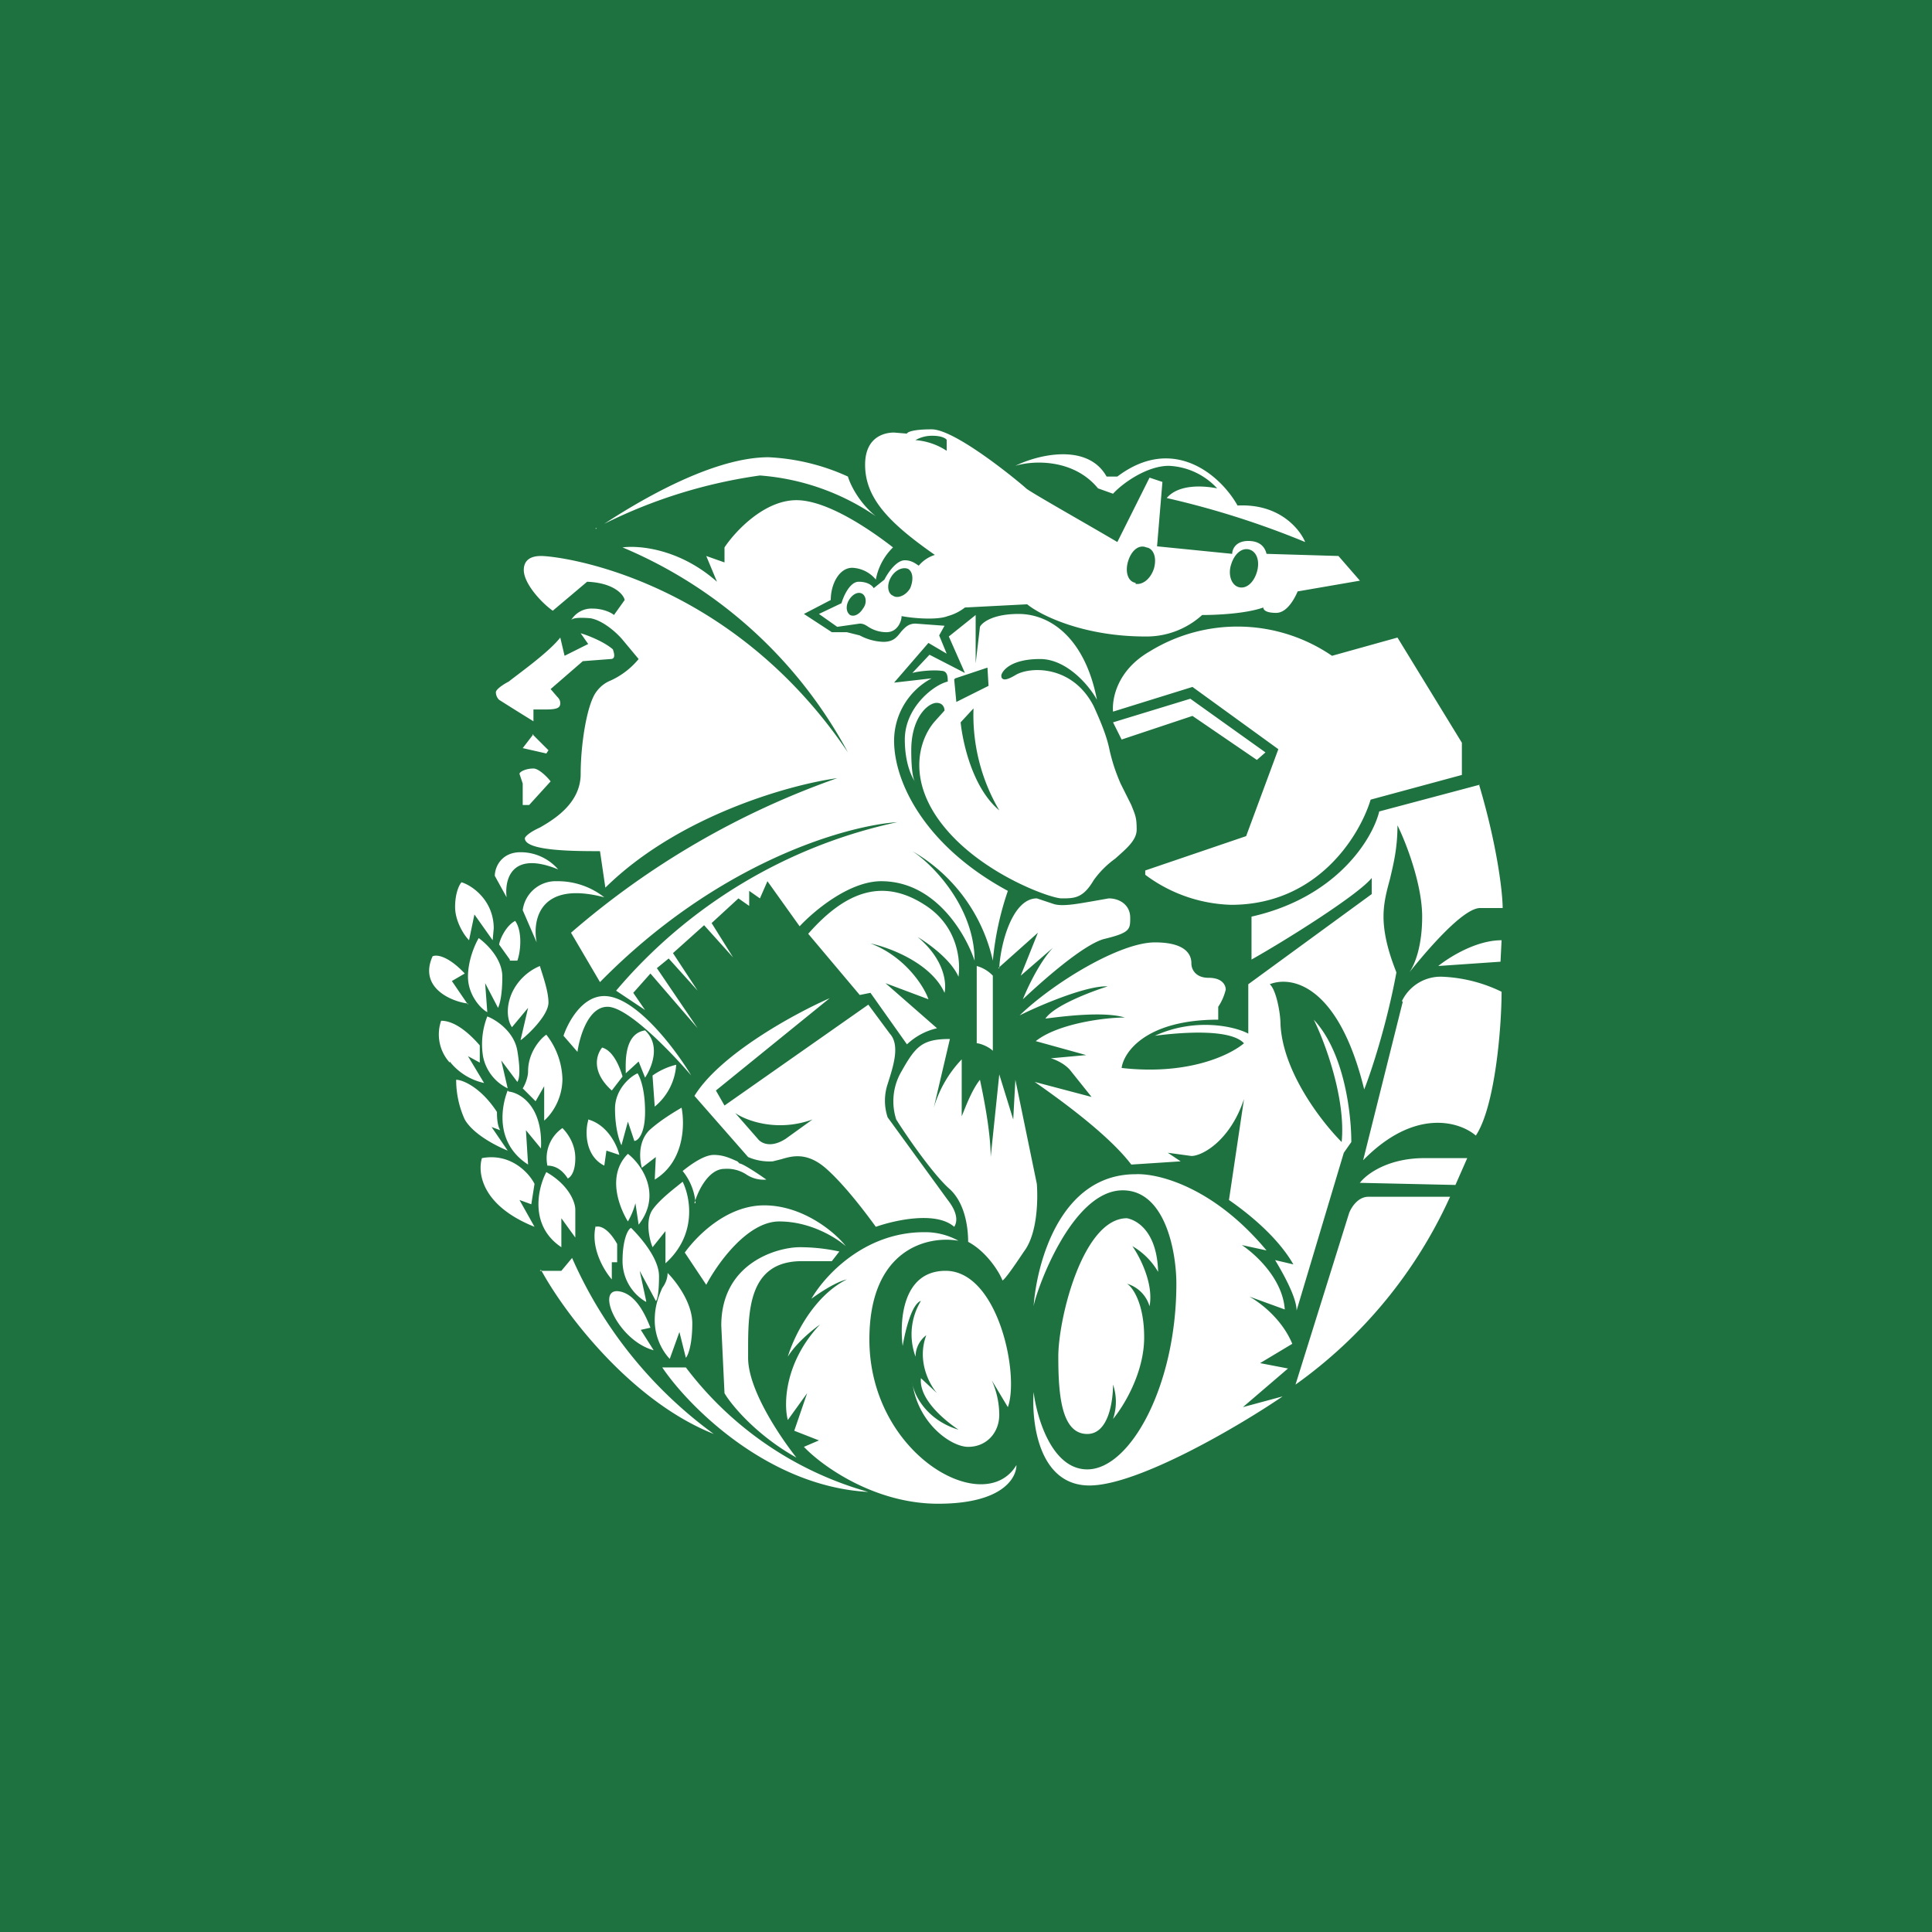 <!-- by TradingView --><svg width="18" height="18" viewBox="0 0 18 18" xmlns="http://www.w3.org/2000/svg"><path fill="#1E7240" d="M0 0h18v18H0z"/><path fill-rule="evenodd" d="m7.8 5.84-.17-.12.21-.1c.02-.07.08-.2.16-.2.09 0 .13.04.14.06l.1-.08c.03-.06.11-.18.19-.18.07 0 .11.04.13.05a.32.32 0 0 1 .15-.1c-.43-.3-.65-.53-.65-.84 0-.3.24-.3.27-.3l.12.01c0-.01.04-.04.23-.04.23 0 .85.52.88.55.03.03.58.34.85.5l.3-.6.12.04-.05.6.7.07c0-.04.03-.12.15-.12.13 0 .16.08.17.12l.67.02.2.23-.58.1c-.03.07-.1.2-.2.2s-.12-.03-.12-.05c-.17.06-.45.07-.57.07a.77.77 0 0 1-.53.2c-.58 0-.98-.2-1.1-.3l-.58.03a.45.45 0 0 1-.16.08c-.1.04-.33.02-.43 0 0 .05-.04.15-.14.15a.31.31 0 0 1-.17-.05c-.03-.02-.05-.03-.08-.03l-.21.03Zm.73-1.74a.31.31 0 0 1 .16-.04c.09 0 .13.03.13.04v.1a.61.61 0 0 0-.3-.1Zm2.05 1.34c.07.01.14-.05.17-.14.03-.1 0-.19-.07-.2-.07-.03-.14.03-.17.13s0 .19.07.2Zm-2.1.04c-.04.07-.12.1-.16.07-.05-.02-.06-.1-.02-.17.04-.07.11-.1.16-.08.05.03.05.11.02.18Zm-.44.19c-.03.05-.08.08-.12.06-.04-.03-.04-.09-.01-.14.03-.05.08-.08.12-.06.04.02.05.09.01.14Zm3.67-.34c-.03.1-.1.16-.17.14-.07-.02-.1-.12-.07-.21.03-.1.1-.16.17-.14.07.02.1.11.07.21Zm-6.16-.4.01-.01h-.01Zm1.53-.5a4.72 4.72 0 0 0-1.45.45c.23-.15.97-.62 1.53-.62a2 2 0 0 1 .74.18c.02.07.1.24.26.37a2.2 2.2 0 0 0-1.08-.38ZM5.15 5.69c-.1-.07-.27-.25-.27-.38 0-.05.02-.13.16-.13.18 0 1.76.2 2.86 1.83A4.25 4.25 0 0 0 5.8 5.1c.15-.02.53.01.88.32l-.1-.24.17.06V5.1c.1-.15.37-.44.67-.44.3 0 .72.3.9.44a.56.56 0 0 0-.16.3.3.3 0 0 0-.22-.11c-.12 0-.2.15-.2.3l-.25.13.26.17h.14l.12.03a.5.5 0 0 0 .22.06c.1 0 .13-.05.17-.1.03-.03.06-.07.13-.07l.27.02-.05.09.07.17-.17-.1-.32.37.35-.04a.66.66 0 0 0-.35.58c0 .4.3.99 1.06 1.4a2.8 2.8 0 0 0-.14.65 1.57 1.57 0 0 0-.75-1.02c.2.13.58.53.58 1.02-.08-.24-.36-.74-.87-.74-.3 0-.63.28-.76.42l-.3-.42-.07.16-.1-.07v.14l-.1-.07-.25.23.2.32-.27-.3-.29.26.23.35-.27-.3-.11.09.38.56-.44-.51-.16.18.11.16-.27-.18a4.73 4.73 0 0 1 2.62-1.57c-.46.03-1.66.36-2.77 1.49l-.27-.46A7.66 7.66 0 0 1 7.8 7.25c-.44.06-1.48.35-2.16 1.02l-.05-.34c-.23 0-.7 0-.7-.12 0-.01.03-.05.14-.1.14-.08.38-.23.38-.5 0-.28.06-.66.15-.77a.3.3 0 0 1 .13-.1.73.73 0 0 0 .26-.2l-.15-.18c-.05-.06-.18-.18-.3-.2-.12-.01-.17 0-.18.02a.22.22 0 0 1 .2-.11c.1 0 .18.04.2.06l.1-.14c-.01-.05-.1-.16-.35-.17l-.32.27Zm-.18 1.03a28.1 28.1 0 0 1-.32-.2.1.1 0 0 1-.03-.07c0-.03.08-.08.12-.1.1-.08.37-.27.48-.41l.04.17.22-.11-.07-.1c.07.02.22.08.3.15.01.03.03.09-.02.09l-.26.02-.3.26.06.07c.01.01.03.03.03.06 0 .04-.02.06-.13.06h-.12v.11Zm5.26-2.17c-.23-.28-.61-.26-.77-.21.2-.1.67-.22.85.1h.1c.53-.4.97 0 1.12.27.39-.02.58.22.63.34a8.1 8.1 0 0 0-1.29-.41c.12-.14.37-.11.47-.09a.65.65 0 0 0-.45-.21c-.21 0-.44.17-.52.26l-.14-.05ZM8.5 6.27l.16-.17.33.17-.15-.34.25-.2v.45l.04-.34c.02-.04.12-.12.36-.12.3 0 .62.23.73.8-.07-.13-.28-.38-.53-.38-.32 0-.37.15-.36.16v.01c.01.02.03.04.13-.02.13-.08.53-.1.73.29.1.22.13.32.15.42.02.08.04.16.1.3l.1.2c.04.1.05.12.05.23 0 .1-.1.18-.2.27a.87.87 0 0 0-.2.2c-.1.17-.18.17-.3.17-.1 0-.72-.22-1.08-.65-.37-.44-.25-.83-.1-1l.09-.1c0-.03-.02-.08-.09-.07-.09.02-.22.16-.22.44 0 .2.02.28.04.3-.03-.04-.1-.17-.1-.4 0-.3.27-.51.4-.54 0-.04 0-.1-.06-.1-.06-.01-.2 0-.27.02Zm.04 1.03Zm.35-.97.02.21.3-.15-.01-.17-.3.1Zm.18.27-.12.13c.02.19.11.61.36.82a1.75 1.75 0 0 1-.24-.95Zm1.3.03c-.01-.11.03-.38.34-.56a1.56 1.56 0 0 1 1.7.04l.61-.17.6.98v.3l-.85.23c-.1.33-.49.98-1.3.98a1.4 1.4 0 0 1-.8-.28v-.04l.94-.32.3-.81-.8-.58-.74.23Zm0 .1.08.16.66-.22.6.41.08-.07-.7-.5-.72.22Zm3.42.58-.94.25c-.06.25-.39.8-1.19.98v.4c.32-.18.99-.6 1.12-.76v.15l-1.15.84v.46c-.13-.07-.5-.15-.87.02.23-.03.7-.07.83.07-.13.11-.52.3-1.14.23.02-.15.23-.45.9-.45v-.12a.5.5 0 0 0 .07-.16c0-.04-.03-.11-.16-.11s-.16-.09-.16-.13c0-.04 0-.2-.34-.2-.33 0-.95.38-1.26.68.2-.1.63-.28.82-.27-.16.05-.5.18-.58.3.16-.02.54-.07.74-.01-.2 0-.63.06-.83.22l.47.13-.33.03c.04.01.13.05.18.11l.2.25-.53-.14c.2.14.68.48.9.77l.46-.03-.12-.08.22.03c.1 0 .36-.14.49-.53l-.14.94c.13.09.44.32.6.6l-.17-.04c.06.1.2.34.2.47l.44-1.47.07-.1c0-.25-.06-.83-.35-1.14.1.2.3.73.26 1.14-.18-.18-.55-.65-.57-1.1 0-.1-.04-.32-.1-.37.2-.08.64 0 .88.98.06-.15.21-.6.3-1.09-.03-.08-.12-.3-.12-.52 0-.13.03-.24.06-.35.03-.13.07-.28.07-.5.08.16.23.55.23.85 0 .28-.07.45-.12.52.16-.2.5-.6.66-.6H14c0-.14-.05-.58-.22-1.15ZM8.01 9.27l-.48-.57c.36-.41.71-.52 1.1-.26.3.2.32.52.3.66-.07-.16-.28-.31-.38-.37.25.21.27.43.25.52-.12-.27-.5-.42-.69-.46.32.12.5.4.54.52l-.4-.15.48.42a.6.6 0 0 0-.28.15l-.34-.48-.1.02Zm1.3-.25c.01-.22.12-.65.35-.65l.15.05c.08.03.23 0 .35-.02l.17-.03c.1 0 .2.06.2.18 0 .11 0 .14-.25.2-.2.06-.58.4-.75.56.04-.1.15-.34.28-.48l-.3.26.16-.4-.37.33ZM4.87 7.3v.2h.06l.2-.22c-.03-.04-.11-.12-.16-.12-.07 0-.13.03-.13.05l.03.09Zm.1-.46-.1.13.22.05.02-.03-.15-.15ZM5.2 8.1c-.44-.18-.5.1-.48.26l-.11-.2c0-.08.06-.22.24-.22s.3.1.35.16Zm-.33.38.13.3c-.04-.2.02-.58.63-.42a.7.7 0 0 0-.44-.15.31.31 0 0 0-.32.27Zm-.63-.03c0 .13.08.26.13.31l.05-.24.17.24.01-.11c0-.26-.2-.4-.3-.43-.02.02-.06.1-.06.23Zm.12.9c-.16-.02-.46-.15-.33-.44.04-.02.15 0 .3.16l-.12.07.15.22Zm0-.25c0 .17.12.3.18.33l-.02-.27.12.23c.01-.02.04-.1.04-.29 0-.17-.15-.31-.22-.36-.03.05-.1.2-.1.36Zm.37 1.04a.42.42 0 0 1-.23-.3.71.71 0 0 1 .04-.37c.08.03.25.14.28.32.03.18.02.26 0 .29l-.15-.2.06.26Zm.02-1.2-.1-.14c.01-.06.07-.18.15-.22.07.1.05.29.02.37h-.07Zm.02.63c-.03-.04-.07-.16 0-.32A.5.5 0 0 1 5.03 9c.02.07.08.23.08.34 0 .14-.26.36-.26.35l.07-.3-.15.18Zm-.58.33a.39.39 0 0 1-.08-.39c.15 0 .3.16.36.23v.16l-.11-.06.15.25a.56.56 0 0 1-.32-.2Zm.06.16c.06 0 .23.07.38.3 0 .03 0 .12.03.17l-.08-.03.15.22c-.1-.04-.32-.15-.4-.29a.89.89 0 0 1-.08-.37Zm.74.2-.12-.12c.02-.03.05-.1.05-.16 0-.17.11-.3.17-.34a.7.7 0 0 1 .15.41c0 .2-.11.34-.17.39v-.32l-.08.14Zm-.26-.1c-.06.15-.12.49.19.69l-.02-.32.14.17c.02-.4-.2-.52-.3-.53Zm.25 1.27c-.5-.2-.53-.51-.49-.64.27-.05.44.14.49.24l-.03.19-.11-.04.14.25Zm.11-.51c-.08.15-.16.5.14.7v-.27l.13.18v-.26c0-.07-.06-.23-.27-.35Zm.2.06c-.07-.11-.15-.12-.19-.12a.34.34 0 0 1 .14-.35c.04.04.12.14.12.28s-.05.18-.07.19Zm-.04-1.33.13.15c.02-.14.1-.42.28-.42.19 0 .6.43.78.64-.15-.25-.52-.74-.81-.74-.21 0-.34.25-.38.37Zm.45.51c-.2-.18-.14-.34-.09-.4.11.03.17.2.19.27l-.1.13Zm.13-.16.12-.11.06.15c.06-.09.15-.3 0-.44-.2.03-.18.31-.18.39v.01Zm-.1.33c0 .18.04.3.06.34l.06-.22.06.18c.03 0 .1-.06.1-.27 0-.22-.05-.33-.07-.36-.07.03-.21.15-.21.33Zm.35-.3.02.28a.55.55 0 0 0 .2-.39.65.65 0 0 0-.22.1Zm-.6.4c.18.05.27.24.29.33l-.12-.04-.02.14c-.18-.09-.18-.32-.15-.42Zm.5.45c-.02-.07-.04-.24.07-.35.11-.1.25-.18.3-.21.03.15.03.5-.25.67l.01-.21-.13.1Zm-.13-.13c-.2.2-.08.5 0 .63a.68.68 0 0 0 .07-.17l.03.2c.22-.28.03-.56-.1-.66Zm-.3.68c.03-.01.11 0 .2.16v.17H5.7v.16c-.07-.08-.2-.29-.15-.5ZM7.73 9.3c-.32.14-1.02.52-1.26.91l.5.57a.5.5 0 0 0 .23.04l.08-.02c.1-.03.24-.07.42.09s.38.43.46.54c.17-.06.56-.15.73 0 .02-.03.05-.11-.06-.25l-.56-.77a.49.49 0 0 1 0-.31c.05-.16.12-.36.02-.47l-.2-.27-1.34.94-.08-.14 1.06-.86Zm-.88 1.07c.1.07.39.18.72.06l-.25.18c-.14.09-.23.04-.26 0l-.21-.24ZM9.1 9v.72c.03 0 .11.03.15.07v-.7A.33.33 0 0 0 9.1 9Zm.56 2.03-.2-.97-.02.37-.13-.42-.08.77c0-.24-.07-.58-.1-.72-.08.1-.14.27-.17.34v-.53a1.1 1.1 0 0 0-.26.45l.15-.64c-.26 0-.32.07-.45.3a.55.55 0 0 0-.05.45c.1.16.35.52.5.65.15.14.17.38.17.49.17.09.29.28.32.36.02-.01.08-.09.2-.27.13-.17.13-.5.12-.63Zm-4.62.8c.21.39.83 1.22 1.61 1.53a4.04 4.04 0 0 1-1.32-1.64l-.1.12h-.2Zm.72.2c.17.02.26.24.3.34l-.09.02.12.19c-.33-.09-.54-.57-.33-.55Zm.26.1a.44.44 0 0 1-.22-.38c0-.2.05-.3.08-.31.08.08.26.28.26.45 0 .17-.02.23-.03.23l-.15-.28.06.28Zm.08.17c0 .19.1.32.14.36l.09-.25.06.24c.02-.02.06-.12.06-.32s-.16-.4-.23-.47c0 .05-.02.1-.05.14-.03.07-.07.16-.07.3Zm-.02-.68c-.03-.07-.07-.25 0-.35.07-.1.22-.21.28-.26.07.14.14.49-.16.76v-.3l-.12.15Zm.4-.41a.54.54 0 0 0-.12-.3c.05-.04.19-.15.29-.15.1 0 .17.04.22.06l.02.02c.03 0 .18.1.25.15a.29.29 0 0 1-.19-.05.33.33 0 0 0-.2-.05c-.15 0-.25.21-.28.32Zm-.1.46.2.3c.1-.19.38-.59.68-.59.3 0 .54.16.62.23-.1-.13-.4-.38-.76-.38s-.64.3-.74.44Zm.02 1.07h-.23c.25.37.99 1.11 1.92 1.16a3.22 3.22 0 0 1-1.7-1.16Zm.35.24c.07.12.31.4.67.6-.15-.19-.45-.63-.45-.93v-.06c0-.37 0-.84.5-.84h.28l.07-.09a1.73 1.73 0 0 0-.37-.04c-.2 0-.73.14-.73.73l.03.63Zm1.86-1.5c-.56 0-.93.41-1.05.62 0 0 .2-.15.33-.18-.32.16-.5.55-.55.72.08-.13.23-.25.3-.3-.33.35-.34.74-.3.89l.18-.25-.12.35.23.09-.14.06c.17.18.66.53 1.25.53.6 0 .73-.24.73-.36-.3.5-1.37-.1-1.37-1.17 0-.85.55-.97.83-.92a.64.64 0 0 0-.32-.08Zm-.2 1.06c-.03-.24 0-.7.4-.7.49 0 .69.97.58 1.27l-.15-.25a.8.8 0 0 1 .07.32c0 .17-.12.3-.29.3-.16 0-.47-.22-.52-.6.01.11.13.35.43.44-.12-.08-.37-.28-.35-.48l.15.14c-.07-.08-.19-.3-.1-.54a.25.25 0 0 0-.1.2.6.6 0 0 1 .05-.52c-.09.03-.15.3-.17.42Zm2.17-1.6c.2-.01.72.11 1.22.71l-.23-.05c.12.08.38.31.4.6l-.33-.12c.09.05.3.2.4.44l-.3.18.26.05-.42.36.37-.1c-.41.28-1.35.83-1.8.83-.47 0-.54-.58-.52-.87.03.24.17.72.5.72.4 0 .83-.78.83-1.73 0-.29-.1-.87-.5-.87-.48 0-.81.95-.83 1.08.03-.41.25-1.23.95-1.23Zm-.95 1.24Zm.74.72c0 .15-.04.46-.24.46-.24 0-.27-.36-.27-.72s.23-1.29.64-1.29c.1.02.28.13.29.5a.66.66 0 0 0-.24-.24c.07.1.2.35.16.56a.31.31 0 0 0-.21-.21c.05.03.16.18.16.5 0 .33-.19.64-.29.76a.5.5 0 0 0 0-.32Zm2.2-1.6-.5 1.6a4.35 4.35 0 0 0 1.44-1.75h-.76c-.1 0-.16.1-.18.15Zm.1-.28c.06-.08.26-.23.6-.23h.4l-.11.25-.9-.02Zm.4-1.69-.37 1.48c.48-.49.9-.36 1.05-.23.18-.27.24-1.01.24-1.34a1.39 1.39 0 0 0-.55-.14.4.4 0 0 0-.38.23Zm.33-.33c.1-.08.35-.24.59-.24l-.01.2-.58.04Z" fill="#fff"/></svg>